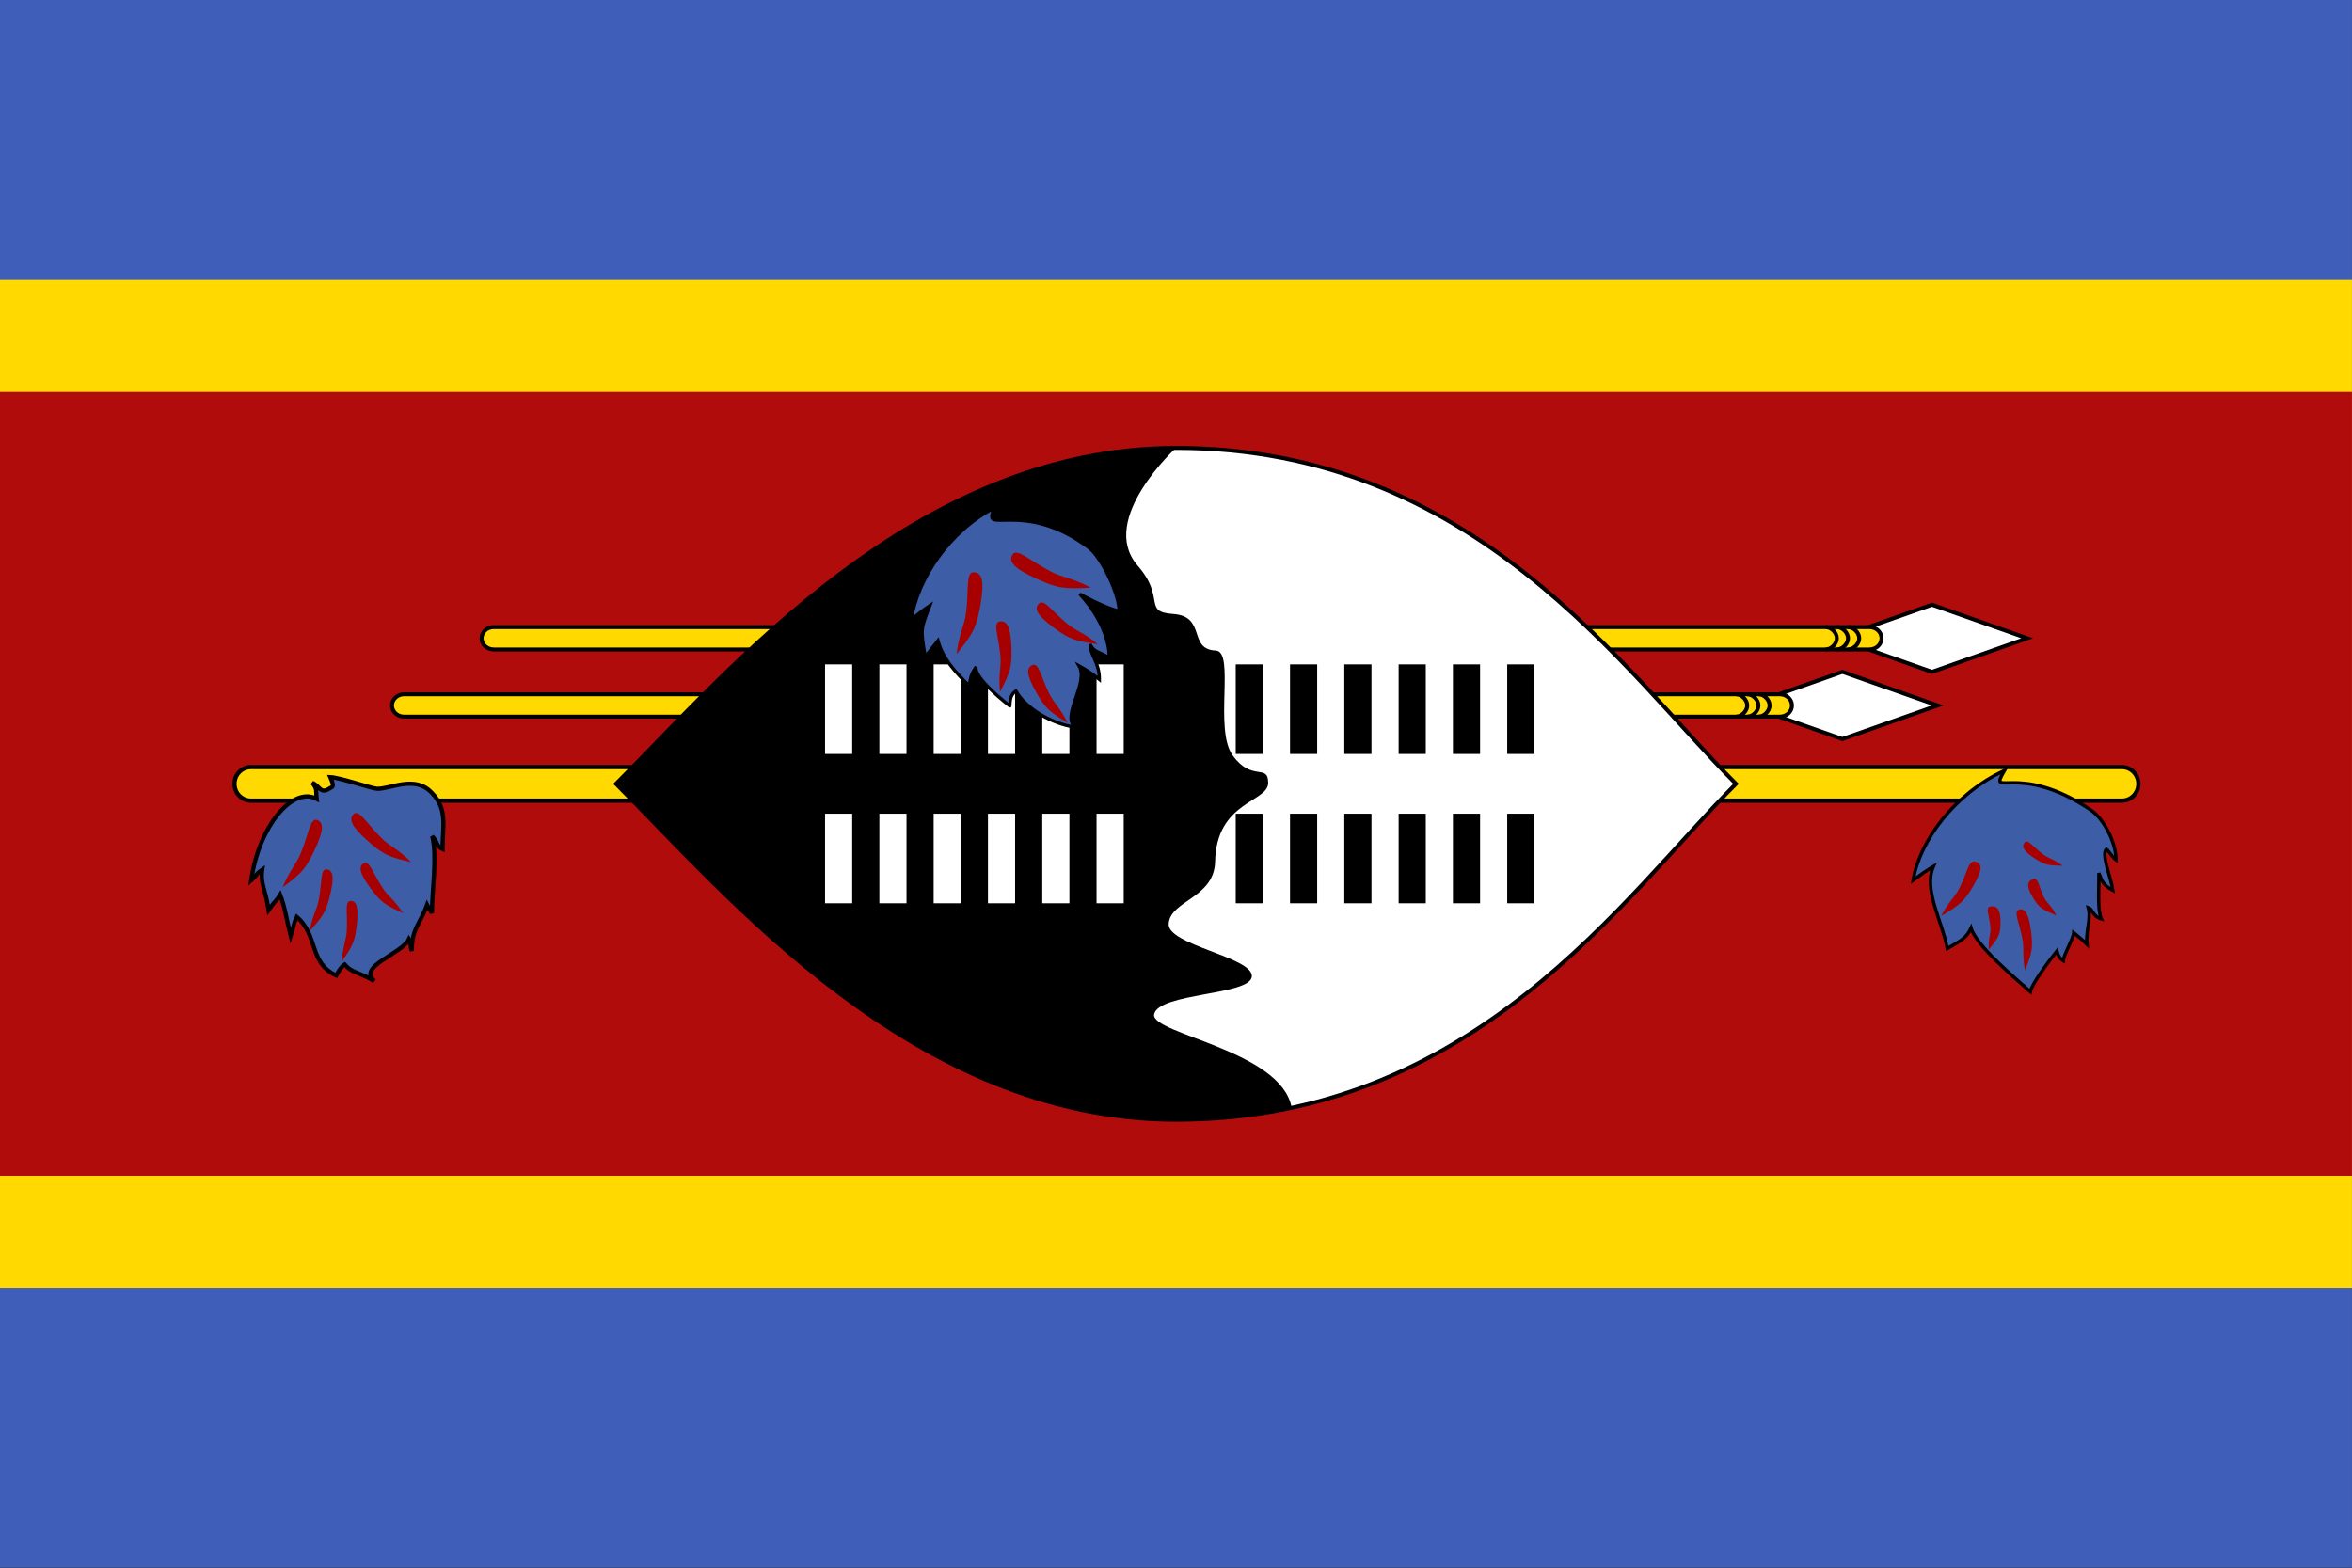 <?xml version="1.0" encoding="UTF-8"?>
<svg xmlns="http://www.w3.org/2000/svg" xmlns:xlink="http://www.w3.org/1999/xlink" width="1000pt" height="667pt" viewBox="0 0 1000 667" version="1.1">
<rect x="0" y="0" width="1000" height="667" fill="#333333" stroke="none"/>
<defs>
<clipPath id="clip1">
  <path d="M 0 0 L 1000 0 L 1000 666.719 L 0 666.719 Z M 0 0 "/>
</clipPath>
</defs>
<g id="surface1140">
<g clip-path="url(#clip1)" clip-rule="nonzero">
<path style=" stroke:none;fill-rule:evenodd;fill:rgb(24.313%,36.862%,72.548%);fill-opacity:1;" d="M 0 0 L 999.984 0 L 999.984 666.668 L 0 666.668 Z M 0 0 "/>
</g>
<path style=" stroke:none;fill-rule:evenodd;fill:rgb(99.998%,85.097%,0%);fill-opacity:1;" d="M 0 119.043 L 999.984 119.043 L 999.984 547.617 L 0 547.617 Z M 0 119.043 "/>
<path style=" stroke:none;fill-rule:evenodd;fill:rgb(69.411%,4.706%,4.706%);fill-opacity:1;" d="M 0 166.668 L 999.984 166.668 L 999.984 499.992 L 0 499.992 Z M 0 166.668 "/>
<path style="fill-rule:evenodd;fill:rgb(99.998%,85.097%,0%);fill-opacity:1;stroke-width:1.799;stroke-linecap:butt;stroke-linejoin:miter;stroke:rgb(0%,0%,0%);stroke-opacity:1;stroke-miterlimit:4;" d="M 106.73 326.195 L 902.148 326.195 C 906.055 326.195 909.188 329.379 909.188 333.332 C 909.188 337.297 906.055 340.48 902.148 340.48 L 106.73 340.48 C 102.824 340.48 99.691 337.297 99.691 333.332 C 99.691 329.379 102.824 326.195 106.73 326.195 Z M 106.73 326.195 "/>
<path style="fill-rule:evenodd;fill:rgb(99.998%,99.998%,99.998%);fill-opacity:1;stroke-width:1.68;stroke-linecap:butt;stroke-linejoin:miter;stroke:rgb(0%,0%,0%);stroke-opacity:1;stroke-miterlimit:4;" d="M 821.41 257.145 L 780.934 271.426 L 821.41 285.711 L 861.891 271.426 Z M 821.41 257.145 "/>
<path style=" stroke:none;fill-rule:evenodd;fill:rgb(99.998%,85.097%,0%);fill-opacity:1;" d="M 209.93 266.668 L 794.801 266.668 C 797.672 266.668 799.977 268.793 799.977 271.426 C 799.977 274.066 797.672 276.188 794.801 276.188 L 209.93 276.188 C 207.066 276.188 204.754 274.066 204.754 271.426 C 204.754 268.793 207.066 266.668 209.93 266.668 Z M 209.93 266.668 "/>
<path style="fill:none;stroke-width:1.68;stroke-linecap:butt;stroke-linejoin:miter;stroke:rgb(0%,0%,0%);stroke-opacity:1;stroke-miterlimit:4;" d="M 209.93 266.668 L 794.801 266.668 C 797.672 266.668 799.973 268.793 799.973 271.426 C 799.973 274.066 797.672 276.188 794.801 276.188 L 209.93 276.188 C 207.062 276.188 204.75 274.066 204.75 271.426 C 204.75 268.793 207.062 266.668 209.93 266.668 Z M 209.93 266.668 "/>
<path style="fill:none;stroke-width:1.68;stroke-linecap:butt;stroke-linejoin:miter;stroke:rgb(0%,0%,0%);stroke-opacity:1;stroke-miterlimit:4;" d="M 785.727 276.188 C 788.102 276.188 790.488 273.805 790.488 271.426 C 790.488 269.043 788.102 266.668 785.727 266.668 "/>
<path style="fill:none;stroke-width:1.68;stroke-linecap:butt;stroke-linejoin:miter;stroke:rgb(0%,0%,0%);stroke-opacity:1;stroke-miterlimit:4;" d="M 780.965 276.188 C 783.34 276.188 785.727 273.805 785.727 271.426 C 785.727 269.043 783.34 266.668 780.965 266.668 "/>
<path style="fill:none;stroke-width:1.68;stroke-linecap:butt;stroke-linejoin:miter;stroke:rgb(0%,0%,0%);stroke-opacity:1;stroke-miterlimit:4;" d="M 776.203 276.188 C 778.582 276.188 780.965 273.805 780.965 271.426 C 780.965 269.043 778.582 266.668 776.203 266.668 "/>
<path style="fill-rule:evenodd;fill:rgb(99.998%,99.998%,99.998%);fill-opacity:1;stroke-width:1.68;stroke-linecap:butt;stroke-linejoin:miter;stroke:rgb(0%,0%,0%);stroke-opacity:1;stroke-miterlimit:4;" d="M 783.316 285.711 L 742.836 300 L 783.316 314.281 L 823.797 300 Z M 783.316 285.711 "/>
<path style="fill-rule:evenodd;fill:rgb(99.998%,85.097%,0%);fill-opacity:1;stroke-width:1.68;stroke-linecap:butt;stroke-linejoin:miter;stroke:rgb(0%,0%,0%);stroke-opacity:1;stroke-miterlimit:4;" d="M 171.832 295.238 L 756.707 295.238 C 759.578 295.238 761.883 297.363 761.883 300 C 761.883 302.637 759.578 304.762 756.707 304.762 L 171.832 304.762 C 168.969 304.762 166.66 302.637 166.66 300 C 166.66 297.363 168.969 295.238 171.832 295.238 Z M 171.832 295.238 "/>
<path style="fill:none;stroke-width:1.68;stroke-linecap:butt;stroke-linejoin:miter;stroke:rgb(0%,0%,0%);stroke-opacity:1;stroke-miterlimit:4;" d="M 747.633 304.762 C 750.008 304.762 752.391 302.375 752.391 300 C 752.391 297.617 750.008 295.23 747.633 295.23 "/>
<path style="fill:none;stroke-width:1.68;stroke-linecap:butt;stroke-linejoin:miter;stroke:rgb(0%,0%,0%);stroke-opacity:1;stroke-miterlimit:4;" d="M 742.871 304.762 C 745.246 304.762 747.633 302.375 747.633 300 C 747.633 297.617 745.246 295.23 742.871 295.23 "/>
<path style="fill:none;stroke-width:1.68;stroke-linecap:butt;stroke-linejoin:miter;stroke:rgb(0%,0%,0%);stroke-opacity:1;stroke-miterlimit:4;" d="M 738.109 304.762 C 740.488 304.762 742.871 302.375 742.871 300 C 742.871 297.617 740.488 295.23 738.109 295.23 "/>
<path style=" stroke:none;fill-rule:evenodd;fill:rgb(23.921%,36.47%,65.489%);fill-opacity:1;" d="M 852.254 327.66 C 845.043 340.152 857.797 323.504 888.898 344.418 C 894.664 348.309 899.699 358.57 899.699 365.68 C 898.234 364.707 897.152 362.523 895.539 361.109 C 893.285 363.371 897.699 373.738 898.34 378.637 C 893.473 375.918 893.945 374.633 892.324 371.289 C 892.652 375.324 891.496 386.465 893.426 390.754 C 889.59 389.656 889.852 386.574 887.852 385.953 C 889.207 390.805 886.664 396.086 887.336 401.547 C 885.102 399.324 882.707 397.59 881.672 396.695 C 881.492 399.293 877.359 406.121 877.27 408.578 C 875.367 407.43 874.855 405.641 874.535 404.434 C 872.176 407.406 863.777 418.367 863.238 421.711 C 856.77 416 840.203 402.082 838.047 394.703 C 836.133 398.895 833.375 400.309 827.922 403.367 C 825.766 391.66 817.707 378.508 822.012 368.473 C 818.961 370.289 816.449 372.094 813.395 374.324 C 816.285 357.383 831.039 337.5 852.254 327.66 Z M 852.254 327.66 "/>
<path style="fill:none;stroke-width:1.425;stroke-linecap:butt;stroke-linejoin:miter;stroke:rgb(0%,0%,0%);stroke-opacity:1;stroke-miterlimit:4;" d="M 852.254 327.66 C 845.043 340.152 857.797 323.504 888.898 344.418 C 894.664 348.309 899.699 358.57 899.699 365.684 C 898.234 364.707 897.152 362.523 895.539 361.109 C 893.285 363.371 897.699 373.738 898.34 378.637 C 893.473 375.918 893.945 374.633 892.324 371.289 C 892.652 375.324 891.496 386.465 893.426 390.754 C 889.59 389.656 889.852 386.574 887.852 385.953 C 889.207 390.805 886.664 396.086 887.336 401.547 C 885.102 399.324 882.707 397.59 881.672 396.695 C 881.492 399.293 877.359 406.121 877.27 408.578 C 875.367 407.43 874.855 405.641 874.535 404.434 C 872.176 407.406 863.777 418.367 863.238 421.711 C 856.77 416 840.203 402.082 838.047 394.703 C 836.133 398.895 833.375 400.309 827.922 403.367 C 825.766 391.66 817.707 378.508 822.012 368.473 C 818.961 370.289 816.449 372.094 813.395 374.324 C 816.285 357.379 831.039 337.5 852.254 327.66 Z M 852.254 327.66 "/>
<path style=" stroke:none;fill-rule:evenodd;fill:rgb(65.489%,0%,0%);fill-opacity:1;" d="M 825.34 389.535 C 828.336 383.547 831.098 381.648 833.031 377.793 C 836.449 371.02 836.938 365.625 839.918 366.422 C 842.895 367.211 842.887 369.988 839.027 376.645 C 835.172 383.309 833.34 384.734 825.34 389.535 Z M 825.34 389.535 "/>
<path style=" stroke:none;fill-rule:evenodd;fill:rgb(65.489%,0%,0%);fill-opacity:1;" d="M 845.598 403.793 C 845.215 399.234 846.535 397.332 846.289 394.395 C 845.883 389.234 843.766 385.684 846.516 385.434 C 849.262 385.18 850.547 386.945 850.555 392.145 C 850.562 397.355 849.758 398.723 845.598 403.793 Z M 845.598 403.793 "/>
<path style=" stroke:none;fill-rule:evenodd;fill:rgb(65.489%,0%,0%);fill-opacity:1;" d="M 860.973 412.727 C 859.766 406.363 860.668 403.547 859.895 399.445 C 858.559 392.23 855.918 387.484 858.461 386.824 C 861.012 386.164 862.543 388.5 863.508 395.809 C 864.469 403.125 863.965 405.137 860.973 412.727 Z M 860.973 412.727 "/>
<path style=" stroke:none;fill-rule:evenodd;fill:rgb(65.489%,0%,0%);fill-opacity:1;" d="M 876.953 368.141 C 873.203 365.293 871.004 365.105 868.586 363.273 C 864.324 360.059 862.168 356.625 860.801 358.324 C 859.422 360.035 860.398 361.898 864.867 364.867 C 869.336 367.832 870.84 368.066 876.953 368.141 Z M 876.953 368.141 "/>
<path style=" stroke:none;fill-rule:evenodd;fill:rgb(65.489%,0%,0%);fill-opacity:1;" d="M 874.301 389.273 C 872.324 385.164 870.238 384.121 868.961 381.477 C 866.699 376.832 866.699 372.809 864.242 373.844 C 861.793 374.879 861.598 376.977 864.215 381.477 C 866.848 385.973 868.211 386.785 874.301 389.273 Z M 874.301 389.273 "/>
<path style=" stroke:none;fill-rule:evenodd;fill:rgb(23.921%,36.47%,65.489%);fill-opacity:1;" d="M 134.637 339.699 C 134.238 336.059 135.012 335.629 132.77 332.887 C 136.035 334.246 136.156 337.867 140.121 335.293 C 141.578 334.547 142.203 334.52 140.438 330.477 C 144.574 330.672 158.098 335.309 160.262 335.418 C 165.957 335.676 176.344 329.445 183.547 337.109 C 190.461 344.109 188.16 351.359 188.16 361.043 C 185.375 359.715 186.711 359.059 183.766 355.602 C 185.98 364.062 183.641 379.32 183.641 388.305 C 182.512 386.141 182.676 387.078 181.566 384.84 C 178.621 393.035 175.082 394.719 175.082 404.402 C 174.016 400.602 175.047 401.41 173.859 399.406 C 170.996 405.633 151.758 410.945 159.172 417.223 C 152.48 413.297 149.551 413.711 146.516 410.18 C 145.207 411.027 144.164 412.621 142.953 414.809 C 131.195 409.398 135.398 397.73 126.188 389.934 C 124.594 393.195 125.316 392.727 123.59 398.047 C 121.73 390.66 121.215 385.961 119.117 380.523 C 117.309 383.539 117.473 382.383 114.184 386.938 C 112.824 377.938 110.613 375.805 111.484 369.855 C 107.992 372.316 110.277 371.32 106.789 374.355 C 110.102 351.285 124.383 334.246 134.637 339.699 Z M 134.637 339.699 "/>
<path style="fill:none;stroke-width:1.778;stroke-linecap:butt;stroke-linejoin:miter;stroke:rgb(0%,0%,0%);stroke-opacity:1;stroke-miterlimit:4;" d="M 134.637 339.695 C 134.238 336.059 135.012 335.629 132.77 332.887 C 136.035 334.246 136.156 337.867 140.121 335.293 C 141.578 334.547 142.203 334.52 140.438 330.477 C 144.574 330.672 158.098 335.312 160.262 335.418 C 165.957 335.676 176.344 329.445 183.547 337.109 C 190.461 344.109 188.16 351.359 188.16 361.043 C 185.375 359.715 186.711 359.059 183.766 355.598 C 185.98 364.062 183.641 379.32 183.641 388.305 C 182.512 386.141 182.676 387.078 181.566 384.84 C 178.621 393.031 175.082 394.719 175.082 404.402 C 174.016 400.602 175.047 401.41 173.859 399.406 C 170.996 405.629 151.758 410.945 159.172 417.219 C 152.48 413.297 149.551 413.711 146.516 410.18 C 145.207 411.027 144.164 412.621 142.953 414.812 C 131.195 409.398 135.398 397.73 126.188 389.934 C 124.594 393.195 125.316 392.727 123.59 398.047 C 121.73 390.656 121.215 385.961 119.117 380.527 C 117.309 383.535 117.473 382.383 114.184 386.938 C 112.824 377.938 110.613 375.805 111.484 369.855 C 107.992 372.312 110.277 371.32 106.789 374.359 C 110.102 351.285 124.383 334.246 134.637 339.695 Z M 134.637 339.695 "/>
<path style=" stroke:none;fill-rule:evenodd;fill:rgb(65.489%,0%,0%);fill-opacity:1;" d="M 120.168 377.344 C 123.203 369.922 125.926 367.586 127.891 362.809 C 131.348 354.402 131.91 347.691 134.816 348.715 C 137.719 349.73 137.672 353.199 133.789 361.449 C 129.898 369.711 128.078 371.461 120.168 377.344 Z M 120.168 377.344 "/>
<path style=" stroke:none;fill-rule:evenodd;fill:rgb(65.489%,0%,0%);fill-opacity:1;" d="M 131.641 395.93 C 132.855 389.266 134.773 386.84 135.562 382.559 C 136.961 375.016 136.18 369.398 138.883 369.695 C 141.578 369.996 142.188 372.836 140.398 380.336 C 138.598 387.84 137.355 389.617 131.641 395.93 Z M 131.641 395.93 "/>
<path style=" stroke:none;fill-rule:evenodd;fill:rgb(65.489%,0%,0%);fill-opacity:1;" d="M 145.359 408.848 C 145.703 402.391 147.215 399.871 147.445 395.711 C 147.852 388.402 146.445 383.164 149.023 383.137 C 151.598 383.105 152.516 385.734 151.727 393.059 C 150.934 400.375 149.984 402.207 145.359 408.848 Z M 145.359 408.848 "/>
<path style=" stroke:none;fill-rule:evenodd;fill:rgb(65.489%,0%,0%);fill-opacity:1;" d="M 174.836 366.633 C 169.199 361.02 165.789 359.969 162.16 356.363 C 155.754 350.016 152.66 344.066 150.383 346.176 C 148.105 348.293 149.473 351.449 156.215 357.488 C 162.957 363.516 165.301 364.395 174.836 366.633 Z M 174.836 366.633 "/>
<path style=" stroke:none;fill-rule:evenodd;fill:rgb(65.489%,0%,0%);fill-opacity:1;" d="M 171.41 388.328 C 167.742 382.699 165.047 381.234 162.672 377.613 C 158.496 371.23 157.066 365.754 154.688 367.113 C 152.32 368.473 152.848 371.328 157.383 377.508 C 161.906 383.691 163.73 384.824 171.41 388.328 Z M 171.41 388.328 "/>
<path style="fill-rule:evenodd;fill:rgb(99.998%,99.998%,99.998%);fill-opacity:1;stroke-width:1.68;stroke-linecap:butt;stroke-linejoin:miter;stroke:rgb(0%,0%,0%);stroke-opacity:1;stroke-miterlimit:4;" d="M 738.086 333.332 C 690.473 380.949 626.969 476.188 499.992 476.188 C 388.883 476.188 309.52 380.949 261.898 333.332 C 309.52 285.711 388.883 190.48 499.992 190.48 C 626.969 190.48 690.473 285.711 738.086 333.332 Z M 738.086 333.332 "/>
<path style=" stroke:none;fill-rule:evenodd;fill:rgb(0%,0%,0%);fill-opacity:1;" d="M 483.375 240.168 C 496.047 254.418 485.465 260.164 498.879 261.102 C 513.012 262.133 504.996 276.156 516.895 276.645 C 525.211 277.004 516.066 310.23 524.074 321.191 C 532.227 332.617 539.055 324.535 539.191 332.797 C 539.34 341.332 517 340.473 516.609 366.781 C 515.957 381.941 497.762 382.91 496.891 392.66 C 495.816 401.84 532.738 406.988 532.242 415.203 C 531.738 423.391 492.375 422.109 490.668 431.445 C 489.789 439.836 544.742 446.711 549.152 470.973 C 540.957 473.648 517.629 476.172 499.992 476.188 C 388.898 476.27 309.527 380.941 261.906 333.324 C 309.527 285.711 388.891 190.473 500 190.473 C 500 190.473 467.016 220.605 483.383 240.16 Z M 483.375 240.168 "/>
<path style=" stroke:none;fill-rule:evenodd;fill:rgb(99.998%,99.998%,99.998%);fill-opacity:1;" d="M 350.789 282.535 L 362.328 282.535 L 362.328 320.629 L 350.789 320.629 Z M 350.789 282.535 "/>
<path style=" stroke:none;fill-rule:evenodd;fill:rgb(99.998%,99.998%,99.998%);fill-opacity:1;" d="M 350.789 346.027 L 362.328 346.027 L 362.328 384.121 L 350.789 384.121 Z M 350.789 346.027 "/>
<path style=" stroke:none;fill-rule:evenodd;fill:rgb(99.998%,99.998%,99.998%);fill-opacity:1;" d="M 373.879 282.535 L 385.418 282.535 L 385.418 320.629 L 373.879 320.629 Z M 373.879 282.535 "/>
<path style=" stroke:none;fill-rule:evenodd;fill:rgb(99.998%,99.998%,99.998%);fill-opacity:1;" d="M 373.879 346.027 L 385.418 346.027 L 385.418 384.121 L 373.879 384.121 Z M 373.879 346.027 "/>
<path style=" stroke:none;fill-rule:evenodd;fill:rgb(99.998%,99.998%,99.998%);fill-opacity:1;" d="M 396.957 282.535 L 408.504 282.535 L 408.504 320.629 L 396.957 320.629 Z M 396.957 282.535 "/>
<path style=" stroke:none;fill-rule:evenodd;fill:rgb(99.998%,99.998%,99.998%);fill-opacity:1;" d="M 396.957 346.027 L 408.504 346.027 L 408.504 384.121 L 396.957 384.121 Z M 396.957 346.027 "/>
<path style=" stroke:none;fill-rule:evenodd;fill:rgb(99.998%,99.998%,99.998%);fill-opacity:1;" d="M 420.051 282.535 L 431.59 282.535 L 431.59 320.629 L 420.051 320.629 Z M 420.051 282.535 "/>
<path style=" stroke:none;fill-rule:evenodd;fill:rgb(99.998%,99.998%,99.998%);fill-opacity:1;" d="M 420.051 346.027 L 431.59 346.027 L 431.59 384.121 L 420.051 384.121 Z M 420.051 346.027 "/>
<path style=" stroke:none;fill-rule:evenodd;fill:rgb(99.998%,99.998%,99.998%);fill-opacity:1;" d="M 443.141 282.535 L 454.68 282.535 L 454.68 320.629 L 443.141 320.629 Z M 443.141 282.535 "/>
<path style=" stroke:none;fill-rule:evenodd;fill:rgb(99.998%,99.998%,99.998%);fill-opacity:1;" d="M 443.141 346.027 L 454.68 346.027 L 454.68 384.121 L 443.141 384.121 Z M 443.141 346.027 "/>
<path style=" stroke:none;fill-rule:evenodd;fill:rgb(99.998%,99.998%,99.998%);fill-opacity:1;" d="M 466.219 282.535 L 477.766 282.535 L 477.766 320.629 L 466.219 320.629 Z M 466.219 282.535 "/>
<path style=" stroke:none;fill-rule:evenodd;fill:rgb(99.998%,99.998%,99.998%);fill-opacity:1;" d="M 466.219 346.027 L 477.766 346.027 L 477.766 384.121 L 466.219 384.121 Z M 466.219 346.027 "/>
<path style=" stroke:none;fill-rule:evenodd;fill:rgb(0%,0%,0%);fill-opacity:1;" d="M 525.391 282.535 L 536.93 282.535 L 536.93 320.629 L 525.391 320.629 Z M 525.391 282.535 "/>
<path style=" stroke:none;fill-rule:evenodd;fill:rgb(0%,0%,0%);fill-opacity:1;" d="M 525.391 346.027 L 536.93 346.027 L 536.93 384.121 L 525.391 384.121 Z M 525.391 346.027 "/>
<path style=" stroke:none;fill-rule:evenodd;fill:rgb(0%,0%,0%);fill-opacity:1;" d="M 548.473 282.535 L 560.02 282.535 L 560.02 320.629 L 548.473 320.629 Z M 548.473 282.535 "/>
<path style=" stroke:none;fill-rule:evenodd;fill:rgb(0%,0%,0%);fill-opacity:1;" d="M 548.473 346.027 L 560.02 346.027 L 560.02 384.121 L 548.473 384.121 Z M 548.473 346.027 "/>
<path style=" stroke:none;fill-rule:evenodd;fill:rgb(0%,0%,0%);fill-opacity:1;" d="M 571.559 282.535 L 583.105 282.535 L 583.105 320.629 L 571.559 320.629 Z M 571.559 282.535 "/>
<path style=" stroke:none;fill-rule:evenodd;fill:rgb(0%,0%,0%);fill-opacity:1;" d="M 571.559 346.027 L 583.105 346.027 L 583.105 384.121 L 571.559 384.121 Z M 571.559 346.027 "/>
<path style=" stroke:none;fill-rule:evenodd;fill:rgb(0%,0%,0%);fill-opacity:1;" d="M 594.652 282.535 L 606.195 282.535 L 606.195 320.629 L 594.652 320.629 Z M 594.652 282.535 "/>
<path style=" stroke:none;fill-rule:evenodd;fill:rgb(0%,0%,0%);fill-opacity:1;" d="M 594.652 346.027 L 606.195 346.027 L 606.195 384.121 L 594.652 384.121 Z M 594.652 346.027 "/>
<path style=" stroke:none;fill-rule:evenodd;fill:rgb(0%,0%,0%);fill-opacity:1;" d="M 617.734 282.535 L 629.281 282.535 L 629.281 320.629 L 617.734 320.629 Z M 617.734 282.535 "/>
<path style=" stroke:none;fill-rule:evenodd;fill:rgb(0%,0%,0%);fill-opacity:1;" d="M 617.734 346.027 L 629.281 346.027 L 629.281 384.121 L 617.734 384.121 Z M 617.734 346.027 "/>
<path style=" stroke:none;fill-rule:evenodd;fill:rgb(0%,0%,0%);fill-opacity:1;" d="M 640.82 282.535 L 652.367 282.535 L 652.367 320.629 L 640.82 320.629 Z M 640.82 282.535 "/>
<path style=" stroke:none;fill-rule:evenodd;fill:rgb(0%,0%,0%);fill-opacity:1;" d="M 640.82 346.027 L 652.367 346.027 L 652.367 384.121 L 640.82 384.121 Z M 640.82 346.027 "/>
<path style=" stroke:none;fill-rule:evenodd;fill:rgb(23.921%,36.47%,65.489%);fill-opacity:1;" d="M 422.996 215.836 C 416.398 228.598 434.547 211.598 462.996 232.949 C 468.262 236.914 475.824 252.598 475.824 259.863 C 469.766 258.57 459.043 252.598 459.043 252.598 C 459.043 252.598 471.621 265.203 471.621 279.734 C 467.18 276.953 464.957 277.367 463.477 273.957 C 463.477 278.664 467.43 281.656 467.43 288.926 C 464.215 286.367 461.508 284.66 458.789 283.164 C 462.98 290.422 451.141 304.523 457.066 309.23 C 446.703 307.73 436.102 301.105 431.91 293.84 C 429.68 295.336 429.445 297.691 429.355 300.203 C 429.68 300.473 413.582 288.246 415.055 283.551 C 412.898 286.582 412.59 288.246 412.102 291.668 C 406.184 285.832 400.766 279.996 398.797 272.453 C 396.16 275.871 395.996 275.871 393.367 279.289 C 391.398 267.332 391.398 267.758 395.348 257.52 C 392.547 259.367 390.25 261.215 387.453 263.492 C 390.105 246.184 403.59 225.887 422.996 215.836 Z M 422.996 215.836 "/>
<path style="fill:none;stroke-width:1.377;stroke-linecap:butt;stroke-linejoin:miter;stroke:rgb(0%,0%,0%);stroke-opacity:1;stroke-miterlimit:4;" d="M 422.996 215.836 C 416.398 228.598 434.547 211.598 462.996 232.953 C 468.262 236.914 475.824 252.598 475.824 259.863 C 469.766 258.57 459.043 252.598 459.043 252.598 C 459.043 252.598 471.621 265.203 471.621 279.734 C 467.18 276.953 464.957 277.367 463.477 273.957 C 463.477 278.664 467.43 281.656 467.43 288.926 C 464.215 286.371 461.508 284.66 458.789 283.16 C 462.98 290.422 451.141 304.527 457.066 309.23 C 446.703 307.73 436.102 301.105 431.91 293.84 C 429.68 295.336 429.445 297.688 429.355 300.203 C 429.68 300.473 413.582 288.25 415.055 283.555 C 412.898 286.582 412.59 288.25 412.102 291.668 C 406.184 285.832 400.766 279.996 398.797 272.453 C 396.16 275.871 395.996 275.871 393.367 279.289 C 391.398 267.332 391.398 267.758 395.348 257.52 C 392.547 259.367 390.25 261.215 387.453 263.492 C 390.105 246.184 403.59 225.887 422.996 215.836 Z M 422.996 215.836 "/>
<path style=" stroke:none;fill-rule:evenodd;fill:rgb(65.489%,0%,0%);fill-opacity:1;" d="M 406.73 278.172 C 407.777 269.387 410.082 266.074 410.766 260.41 C 411.996 250.449 410.539 243.172 414.07 243.359 C 417.594 243.539 418.613 247.215 416.871 257.152 C 415.129 267.082 413.656 269.496 406.73 278.172 Z M 406.73 278.172 "/>
<path style=" stroke:none;fill-rule:evenodd;fill:rgb(65.489%,0%,0%);fill-opacity:1;" d="M 425.152 294.27 C 424.438 286.852 425.805 283.691 425.352 278.914 C 424.57 270.508 421.973 264.809 425.047 264.289 C 428.125 263.77 429.68 266.586 430.012 275.074 C 430.336 283.559 429.516 285.824 425.152 294.27 Z M 425.152 294.27 "/>
<path style=" stroke:none;fill-rule:evenodd;fill:rgb(65.489%,0%,0%);fill-opacity:1;" d="M 453.898 307.398 C 450.773 300.984 448.086 299.074 446.07 294.938 C 442.504 287.68 441.758 281.746 439.016 282.82 C 436.262 283.895 436.41 286.961 440.383 294.074 C 444.352 301.18 446.148 302.629 453.898 307.398 Z M 453.898 307.398 "/>
<path style=" stroke:none;fill-rule:evenodd;fill:rgb(65.489%,0%,0%);fill-opacity:1;" d="M 463.844 249.918 C 455.875 245.727 451.789 245.68 446.656 242.984 C 437.621 238.258 432.355 232.926 430.492 235.855 C 428.621 238.793 431.121 241.715 440.43 246.012 C 449.746 250.301 452.613 250.504 463.844 249.918 Z M 463.844 249.918 "/>
<path style=" stroke:none;fill-rule:evenodd;fill:rgb(65.489%,0%,0%);fill-opacity:1;" d="M 466.758 273.926 C 460.961 269.102 457.535 268.391 453.793 265.293 C 447.199 259.848 443.93 254.5 441.723 256.664 C 439.527 258.828 440.992 261.695 447.91 266.828 C 454.824 271.957 457.184 272.59 466.758 273.926 Z M 466.758 273.926 "/>
</g>
</svg>

